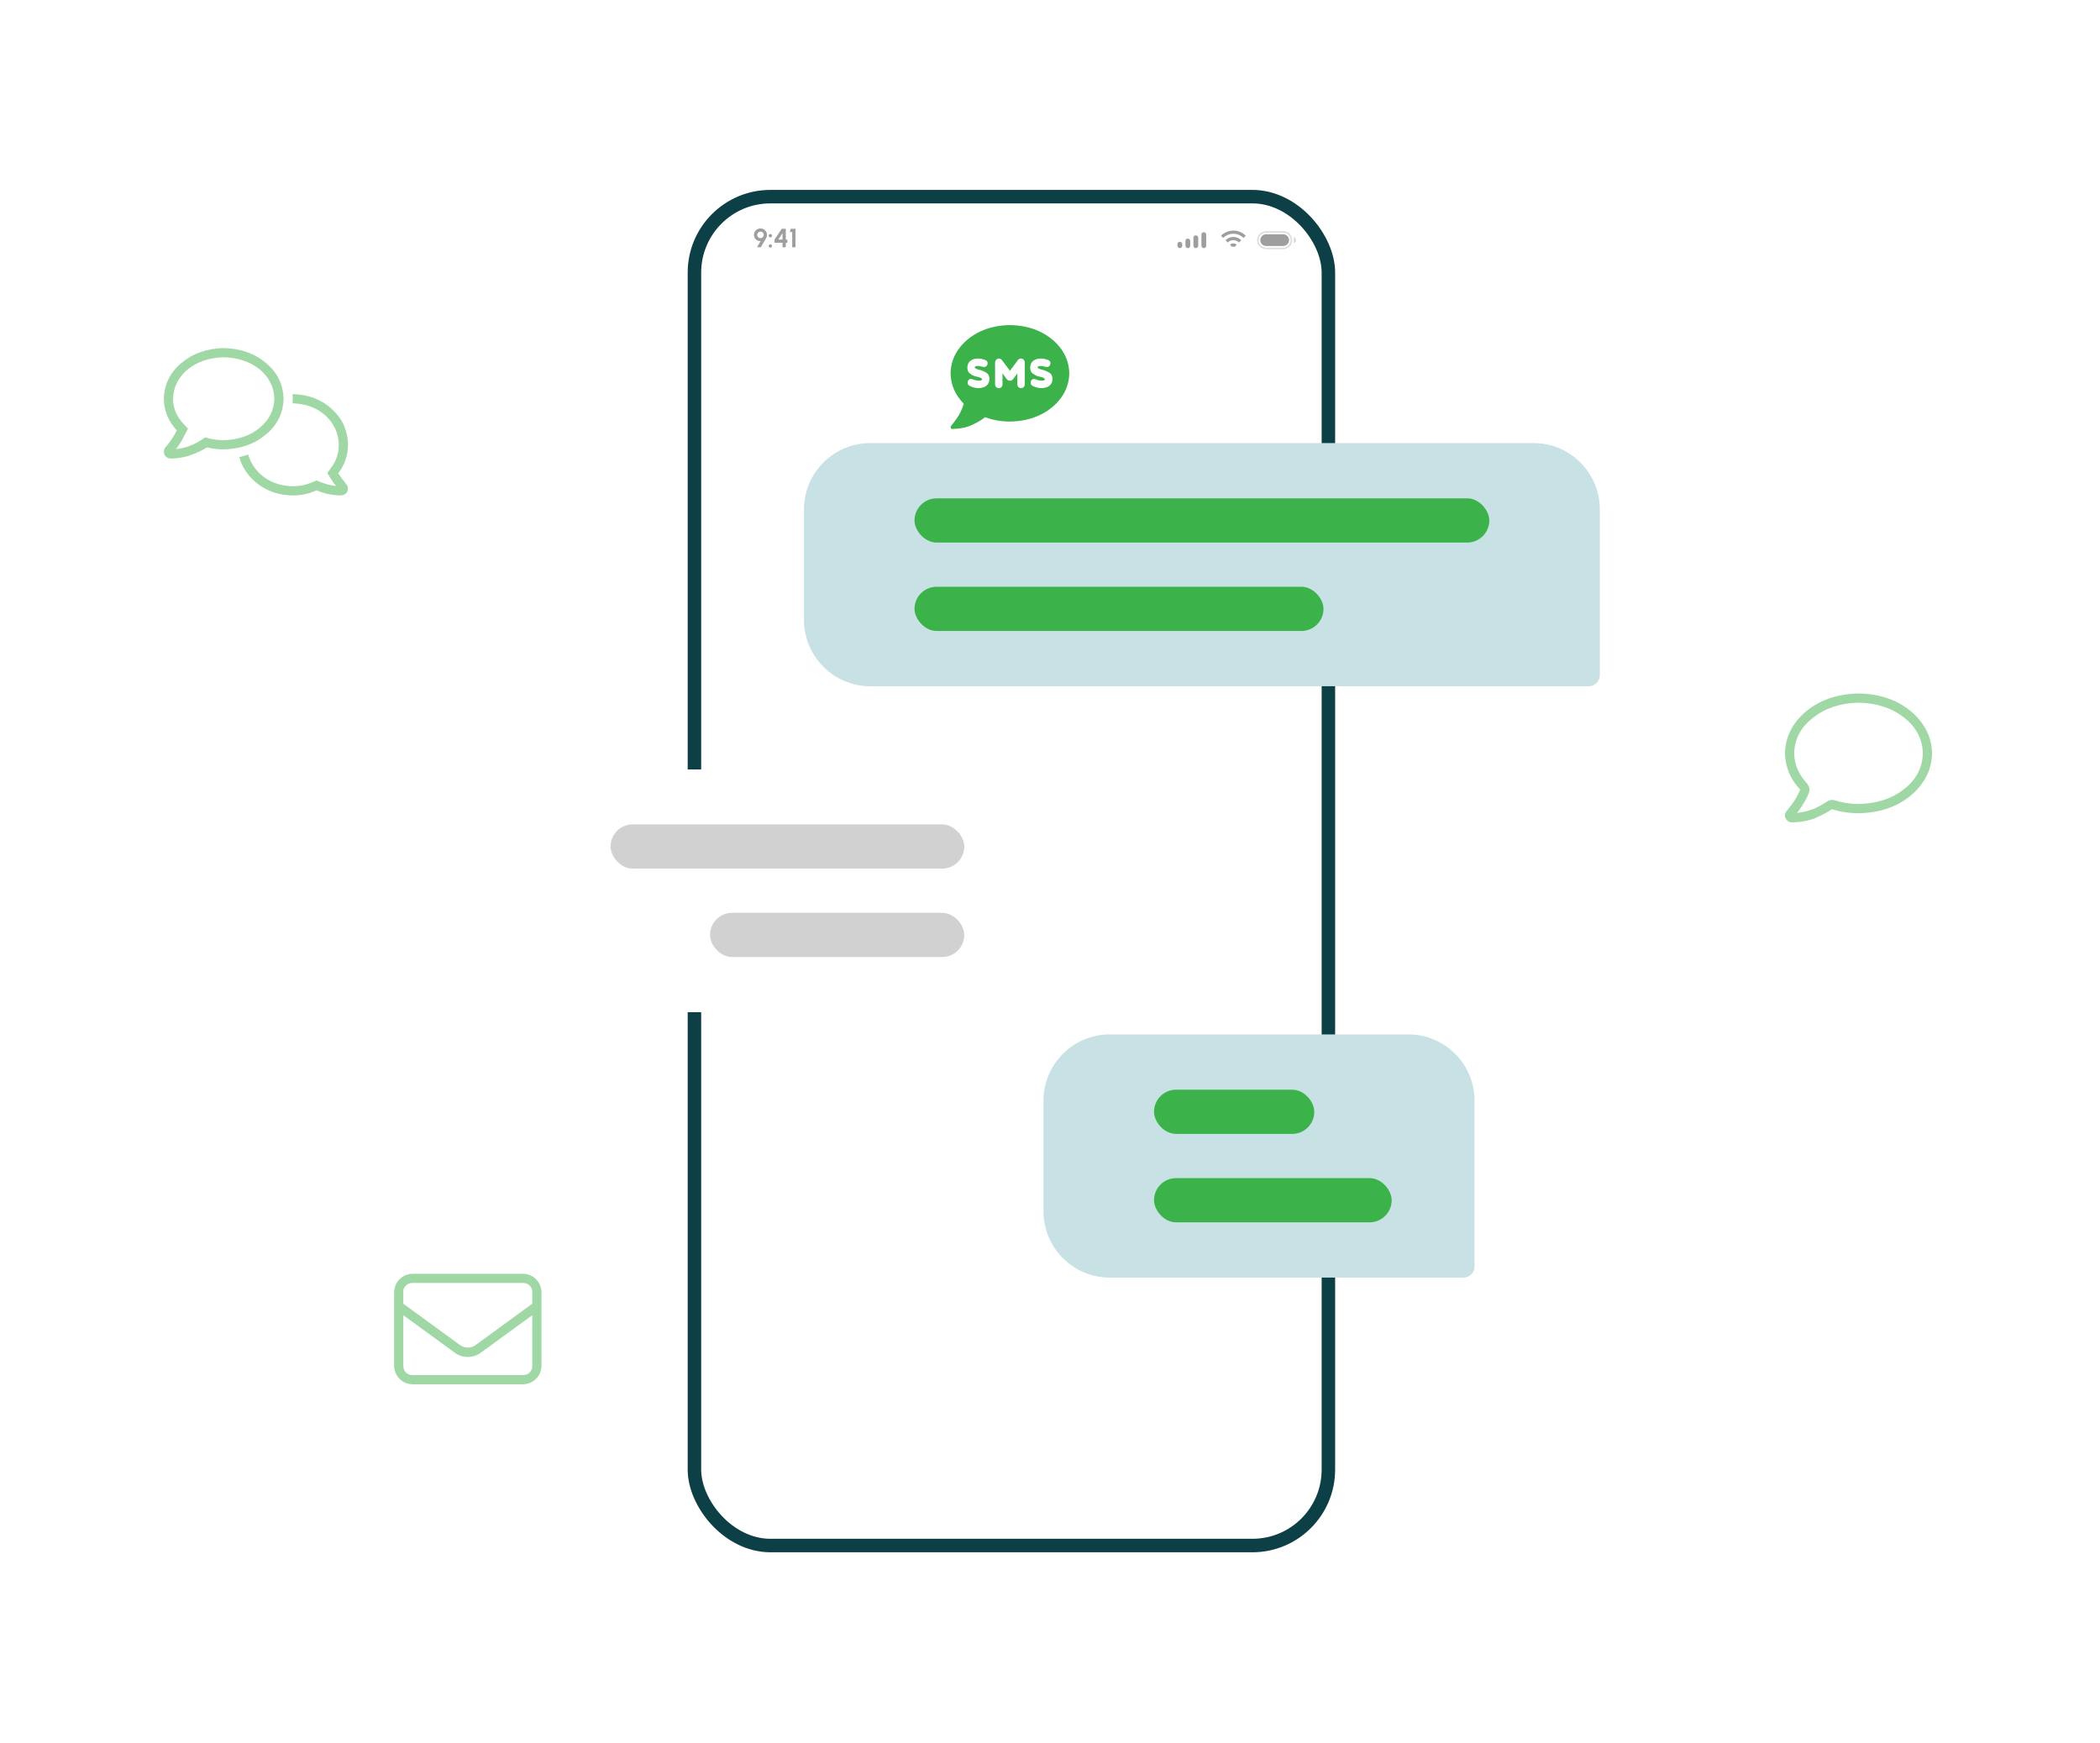 <svg width="500" height="415" viewBox="0 0 500 415" fill="none" xmlns="http://www.w3.org/2000/svg">
<g filter="url(#filter0_d_1754_7154)">
<g clip-path="url(#clip0_1754_7154)">
<rect x="166.945" y="42.003" width="147.734" height="317.95" rx="16.486" fill="white"/>
<path d="M240.457 70.981C243.107 71.018 245.48 71.533 247.578 72.526C249.712 73.557 251.405 74.937 252.656 76.666C253.908 78.396 254.552 80.328 254.588 82.462C254.552 84.597 253.908 86.529 252.656 88.258C251.405 89.988 249.712 91.368 247.578 92.398C245.48 93.392 243.107 93.907 240.457 93.944C238.323 93.944 236.354 93.594 234.551 92.895C233.852 93.484 232.84 94.091 231.515 94.717C230.19 95.342 228.608 95.674 226.768 95.71C226.547 95.71 226.418 95.618 226.381 95.434C226.308 95.25 226.326 95.103 226.437 94.993C226.547 94.919 226.97 94.367 227.706 93.337C228.442 92.343 229.031 91.129 229.473 89.694C227.449 87.669 226.4 85.259 226.326 82.462C226.363 80.328 227.007 78.396 228.258 76.666C229.509 74.937 231.202 73.557 233.337 72.526C235.434 71.533 237.808 71.018 240.457 70.981ZM235.545 84.229C235.655 83.346 235.434 82.72 234.882 82.352C234.293 81.984 233.741 81.745 233.226 81.634C233.189 81.634 233.171 81.634 233.171 81.634C233.134 81.598 233.079 81.579 233.005 81.579C232.417 81.432 232.104 81.248 232.067 81.027C232.177 80.733 232.582 80.641 233.281 80.751C233.502 80.788 233.741 80.843 233.999 80.917C234.514 81.064 234.882 80.88 235.103 80.365C235.25 79.85 235.066 79.482 234.551 79.261C234.22 79.15 233.889 79.058 233.557 78.985C232.674 78.874 231.957 78.966 231.405 79.261C230.816 79.555 230.466 80.034 230.356 80.696C230.245 81.579 230.466 82.205 231.018 82.573C231.57 82.941 232.049 83.162 232.453 83.235C232.564 83.272 232.656 83.29 232.729 83.29C233.429 83.438 233.797 83.64 233.833 83.898C233.723 84.192 233.318 84.284 232.619 84.174C232.325 84.137 231.993 84.045 231.625 83.898C231.589 83.861 231.533 83.842 231.46 83.842C230.981 83.695 230.632 83.879 230.411 84.394C230.301 84.946 230.521 85.333 231.073 85.554C231.478 85.738 231.901 85.866 232.343 85.94C232.564 85.977 232.785 85.995 233.005 85.995C234.477 85.922 235.324 85.333 235.545 84.229ZM243.99 85.112V79.813C243.953 79.408 243.751 79.132 243.383 78.985C242.978 78.874 242.647 78.966 242.389 79.261L240.457 81.855L238.525 79.261C238.268 78.966 237.936 78.874 237.532 78.985C237.164 79.169 236.961 79.445 236.925 79.813V85.112C236.961 85.664 237.256 85.958 237.808 85.995C238.36 85.958 238.654 85.664 238.691 85.112V82.462L239.74 83.898C239.924 84.118 240.163 84.229 240.457 84.229C240.752 84.229 240.991 84.118 241.175 83.898L242.224 82.462V85.112C242.26 85.664 242.555 85.958 243.107 85.995C243.659 85.958 243.953 85.664 243.99 85.112ZM250.559 84.229C250.669 83.346 250.448 82.72 249.896 82.352C249.308 81.984 248.756 81.745 248.24 81.634C248.204 81.634 248.185 81.634 248.185 81.634C248.148 81.598 248.093 81.579 248.02 81.579C247.431 81.432 247.1 81.248 247.026 81.027C247.136 80.733 247.541 80.641 248.24 80.751C248.461 80.788 248.7 80.843 248.958 80.917C249.473 81.064 249.841 80.88 250.062 80.365C250.209 79.85 250.025 79.482 249.51 79.261C249.179 79.15 248.848 79.058 248.516 78.985C247.633 78.874 246.916 78.966 246.364 79.261C245.775 79.555 245.425 80.034 245.315 80.696C245.204 81.579 245.425 82.205 245.977 82.573C246.529 82.941 247.008 83.162 247.412 83.235C247.523 83.272 247.615 83.29 247.688 83.29C248.388 83.438 248.756 83.64 248.792 83.898C248.682 84.192 248.277 84.284 247.578 84.174C247.284 84.137 246.952 84.045 246.584 83.898C246.548 83.861 246.511 83.842 246.474 83.842C245.959 83.732 245.609 83.916 245.425 84.394C245.315 84.946 245.517 85.333 246.032 85.554C246.437 85.738 246.879 85.866 247.357 85.94C247.578 85.977 247.799 85.995 248.02 85.995C249.492 85.922 250.338 85.333 250.559 84.229Z" fill="#3BB24A"/>
<rect x="199.598" y="109.126" width="82.431" height="9.421" rx="4.71" fill="#E5E5E5"/>
<g opacity="0.7">
<rect x="286.05" y="48.853" width="1.142" height="3.805" rx="0.571" fill="#757575"/>
<rect x="284.147" y="49.614" width="1.142" height="3.044" rx="0.571" fill="#757575"/>
<rect x="282.245" y="50.375" width="1.142" height="2.283" rx="0.571" fill="#757575"/>
<rect x="280.342" y="51.136" width="1.142" height="1.522" rx="0.571" fill="#757575"/>
<path opacity="0.35" d="M299.496 50.755C299.496 49.669 300.376 48.789 301.462 48.789H305.521C306.607 48.789 307.487 49.669 307.487 50.755C307.487 51.841 306.607 52.721 305.521 52.721H301.462C300.376 52.721 299.496 51.841 299.496 50.755Z" stroke="#757575" stroke-width="0.381"/>
<path opacity="0.4" d="M308.058 49.994V51.516C308.364 51.387 308.563 51.087 308.563 50.755C308.563 50.423 308.364 50.123 308.058 49.994Z" fill="#757575"/>
<path d="M300.067 50.755C300.067 49.985 300.692 49.36 301.463 49.36H305.522C306.292 49.36 306.917 49.985 306.917 50.755C306.917 51.526 306.292 52.151 305.522 52.151H301.463C300.692 52.151 300.067 51.526 300.067 50.755Z" fill="#757575"/>
<path d="M180.239 52.448L181.098 50.986C180.887 50.998 180.686 50.97 180.495 50.901C180.305 50.831 180.136 50.729 179.987 50.592C179.838 50.456 179.72 50.295 179.633 50.108C179.547 49.922 179.505 49.719 179.505 49.501C179.505 49.289 179.545 49.091 179.626 48.907C179.707 48.72 179.819 48.557 179.961 48.416C180.106 48.274 180.272 48.163 180.459 48.083C180.649 48.003 180.852 47.963 181.069 47.963C181.352 47.963 181.611 48.032 181.845 48.171C182.081 48.309 182.27 48.495 182.41 48.727C182.553 48.96 182.624 49.218 182.624 49.501C182.624 49.642 182.606 49.775 182.57 49.901C182.536 50.024 182.481 50.15 182.407 50.278L181.139 52.448H180.239ZM181.063 50.272C181.216 50.272 181.351 50.235 181.468 50.161C181.587 50.088 181.68 49.993 181.746 49.875C181.812 49.758 181.845 49.632 181.845 49.498C181.845 49.351 181.809 49.22 181.736 49.105C181.664 48.987 181.568 48.896 181.449 48.831C181.33 48.764 181.203 48.731 181.069 48.731C180.916 48.731 180.78 48.767 180.661 48.841C180.544 48.912 180.451 49.006 180.383 49.124C180.315 49.241 180.281 49.366 180.281 49.498C180.281 49.639 180.315 49.767 180.383 49.885C180.453 50.002 180.547 50.097 180.664 50.168C180.783 50.237 180.916 50.272 181.063 50.272Z" fill="#757575"/>
<path d="M183.421 50.092C183.31 50.092 183.216 50.055 183.137 49.979C183.06 49.902 183.022 49.807 183.022 49.696C183.022 49.589 183.06 49.497 183.137 49.419C183.216 49.342 183.31 49.303 183.421 49.303C183.532 49.303 183.626 49.342 183.705 49.419C183.784 49.497 183.823 49.589 183.823 49.696C183.823 49.807 183.784 49.902 183.705 49.979C183.626 50.055 183.532 50.092 183.421 50.092ZM183.421 52.53C183.31 52.53 183.216 52.492 183.137 52.416C183.06 52.339 183.022 52.245 183.022 52.133C183.022 52.026 183.06 51.934 183.137 51.857C183.216 51.779 183.31 51.74 183.421 51.74C183.532 51.74 183.626 51.779 183.705 51.857C183.784 51.934 183.823 52.026 183.823 52.133C183.823 52.245 183.784 52.339 183.705 52.416C183.626 52.492 183.532 52.53 183.421 52.53Z" fill="#757575"/>
<path d="M186.314 52.448V51.382H184.411V50.611L186.132 48.045H187.093V50.614H187.47V51.382H187.093V52.448H186.314ZM185.315 50.611L186.314 50.614L186.311 49.092L185.315 50.611Z" fill="#757575"/>
<path d="M188.62 52.448V48.812H188.058L188.268 48.045H189.398V52.448H188.62Z" fill="#757575"/>
<path d="M293.122 52.12C293.265 51.977 293.459 51.897 293.66 51.897C293.862 51.897 294.056 51.977 294.199 52.12M292.046 51.043C292.258 50.831 292.51 50.663 292.787 50.548C293.064 50.434 293.361 50.375 293.66 50.375C293.96 50.375 294.257 50.434 294.534 50.548C294.811 50.663 295.063 50.831 295.275 51.043M290.97 49.967C291.323 49.614 291.743 49.334 292.204 49.142C292.666 48.951 293.161 48.853 293.66 48.853C294.16 48.853 294.655 48.951 295.117 49.142C295.578 49.334 295.998 49.614 296.351 49.967" stroke="#757575" stroke-width="0.761"/>
</g>
</g>
<rect x="165.34" y="40.398" width="150.946" height="321.162" rx="18.092" stroke="#0D3F46" stroke-width="3.212"/>
</g>
<path d="M191.428 121.283C191.428 112.563 198.497 105.493 207.218 105.493H365.12C373.841 105.493 380.91 112.563 380.91 121.283V160.759C380.91 162.212 379.732 163.391 378.279 163.391H207.218C198.497 163.391 191.428 156.321 191.428 147.6V121.283Z" fill="#C7E1E5"/>
<rect x="217.745" y="118.652" width="136.849" height="10.527" rx="5.263" fill="#3BB24A"/>
<rect x="217.745" y="139.705" width="97.373" height="10.527" rx="5.263" fill="#3BB24A"/>
<path d="M248.448 262.08C248.448 253.359 255.518 246.289 264.238 246.289H335.294C344.015 246.289 351.085 253.359 351.085 262.08V301.555C351.085 303.009 349.906 304.187 348.453 304.187H264.238C255.518 304.187 248.448 297.117 248.448 288.397V262.08Z" fill="#C7E1E5"/>
<rect x="274.766" y="259.448" width="38.16" height="10.527" rx="5.263" fill="#3BB24A"/>
<rect x="274.766" y="280.502" width="56.582" height="10.527" rx="5.263" fill="#3BB24A"/>
<g filter="url(#filter1_d_1754_7154)">
<path d="M119.056 193.655C119.056 184.935 126.125 177.865 134.846 177.865H240.114C248.835 177.865 255.904 184.935 255.904 193.655V219.972C255.904 228.693 248.835 235.762 240.114 235.762H121.687C120.234 235.762 119.056 234.584 119.056 233.131V193.655Z" fill="white" shape-rendering="crispEdges"/>
<rect x="145.373" y="191.023" width="84.215" height="10.527" rx="5.263" fill="#D1D1D1"/>
<rect x="169.058" y="212.077" width="60.529" height="10.527" rx="5.263" fill="#D1D1D1"/>
</g>
<path d="M442.537 167.306C438.196 167.397 434.587 168.585 431.709 170.87C428.784 173.108 427.277 175.941 427.185 179.368C427.231 181.972 428.236 184.348 430.201 186.495C430.795 187.226 430.955 187.98 430.681 188.757V188.826C430.269 189.831 429.79 190.745 429.241 191.567C428.739 192.389 428.282 193.052 427.871 193.554C429.378 193.372 430.749 193.029 431.983 192.526C433.171 191.978 434.153 191.43 434.93 190.882C435.524 190.47 436.163 190.356 436.849 190.539C438.676 191.133 440.572 191.43 442.537 191.43C446.877 191.339 450.487 190.151 453.365 187.866C456.244 185.627 457.729 182.795 457.82 179.368C457.729 175.941 456.244 173.108 453.365 170.87C450.487 168.585 446.877 167.397 442.537 167.306ZM442.537 165.113C445.781 165.159 448.728 165.798 451.378 167.032C453.982 168.311 456.061 170.024 457.614 172.172C459.168 174.319 459.967 176.718 460.013 179.368C459.967 182.018 459.168 184.417 457.614 186.564C456.061 188.711 453.982 190.425 451.378 191.704C448.728 192.938 445.781 193.577 442.537 193.623C440.298 193.623 438.174 193.303 436.163 192.664C435.112 193.395 433.787 194.103 432.188 194.788C430.589 195.428 428.739 195.77 426.637 195.816C425.952 195.77 425.449 195.428 425.129 194.788C424.855 194.148 424.969 193.554 425.472 193.006C425.518 192.96 425.906 192.458 426.637 191.498C427.368 190.585 428.031 189.42 428.624 188.003C426.294 185.582 425.084 182.703 424.992 179.368C425.038 176.718 425.837 174.319 427.391 172.172C428.944 170.024 431.046 168.311 433.696 167.032C436.346 165.798 439.293 165.159 442.537 165.113Z" fill="#A0D8A5"/>
<path d="M67.518 94.934C67.427 98.361 66.033 101.193 63.337 103.432C60.642 105.717 57.283 106.905 53.263 106.996C51.846 106.996 50.522 106.836 49.288 106.516C48.283 107.156 47.049 107.75 45.587 108.298C44.125 108.846 42.48 109.143 40.653 109.189C39.967 109.143 39.465 108.824 39.145 108.23C38.916 107.544 39.008 106.95 39.419 106.448C39.51 106.402 39.83 106.014 40.379 105.283C40.972 104.506 41.544 103.569 42.092 102.473C40.081 100.325 39.053 97.812 39.008 94.934C39.099 91.507 40.493 88.675 43.188 86.436C45.884 84.151 49.242 82.963 53.263 82.872C57.283 82.963 60.642 84.151 63.337 86.436C66.033 88.675 67.427 91.507 67.518 94.934ZM53.263 104.803C56.69 104.712 59.522 103.752 61.761 101.924C64.046 100.051 65.234 97.721 65.325 94.934C65.234 92.147 64.068 89.817 61.83 87.944C59.545 86.116 56.69 85.156 53.263 85.065C49.836 85.156 46.981 86.116 44.696 87.944C42.457 89.817 41.292 92.147 41.201 94.934C41.201 97.173 42.046 99.183 43.737 100.965L44.765 102.062L44.079 103.364C43.348 104.871 42.617 106.059 41.886 106.927C43.211 106.79 44.399 106.493 45.45 106.037C46.501 105.625 47.369 105.168 48.054 104.666L48.877 104.118L49.768 104.392C50.91 104.666 52.075 104.803 53.263 104.803ZM80.539 112.684C80.996 113.415 81.407 113.986 81.773 114.398C82.138 114.855 82.344 115.129 82.39 115.22C82.847 115.723 82.961 116.317 82.733 117.002C82.413 117.596 81.91 117.916 81.225 117.961C78.986 117.916 77.044 117.505 75.399 116.728C73.663 117.55 71.767 117.961 69.711 117.961C66.558 117.916 63.84 117.048 61.556 115.357C59.271 113.667 57.74 111.496 56.964 108.846C57.695 108.664 58.403 108.458 59.088 108.23C59.728 110.423 61.007 112.227 62.926 113.644C64.845 115.014 67.107 115.723 69.711 115.768C71.401 115.768 73.001 115.426 74.508 114.74L75.399 114.398L76.222 114.74C77.455 115.243 78.712 115.563 79.991 115.7C79.58 115.197 79.146 114.58 78.689 113.849L77.935 112.616L78.826 111.382C80.06 109.737 80.677 107.91 80.677 105.899C80.585 103.112 79.511 100.782 77.455 98.909C75.399 97.081 72.818 96.122 69.711 96.031C69.665 96.031 69.642 96.031 69.642 96.031C69.688 95.665 69.711 95.299 69.711 94.934C69.711 94.614 69.688 94.294 69.642 93.975C69.642 93.929 69.642 93.883 69.642 93.838C69.642 93.838 69.665 93.838 69.711 93.838C73.458 93.929 76.564 95.117 79.032 97.401C81.499 99.64 82.778 102.473 82.87 105.899C82.824 108.458 82.047 110.72 80.539 112.684Z" fill="#A0D8A5"/>
<path d="M93.836 307.663C93.882 306.43 94.316 305.402 95.138 304.579C95.96 303.757 96.989 303.323 98.222 303.277H124.539C125.773 303.323 126.801 303.757 127.623 304.579C128.446 305.402 128.88 306.43 128.925 307.663V325.208C128.88 326.442 128.446 327.47 127.623 328.292C126.801 329.115 125.773 329.549 124.539 329.594H98.222C96.989 329.549 95.96 329.115 95.138 328.292C94.316 327.47 93.882 326.442 93.836 325.208V307.663ZM96.029 307.663V310.405L109.462 320.205C110.741 321.073 112.02 321.073 113.3 320.205L126.732 310.405V307.663C126.732 307.024 126.527 306.498 126.115 306.087C125.704 305.676 125.179 305.47 124.539 305.47H98.154C97.56 305.47 97.057 305.676 96.646 306.087C96.235 306.498 96.006 307.024 95.96 307.663H96.029ZM96.029 313.146V325.208C96.029 325.848 96.235 326.373 96.646 326.784C97.057 327.196 97.582 327.401 98.222 327.401H124.539C125.179 327.401 125.704 327.196 126.115 326.784C126.527 326.373 126.732 325.848 126.732 325.208V313.146L114.602 321.987C113.642 322.718 112.569 323.084 111.381 323.084C110.193 323.084 109.119 322.718 108.16 321.987L96.029 313.146Z" fill="#A0D8A5"/>
<defs>
<filter id="filter0_d_1754_7154" x="118.771" y="0.252" width="244.083" height="414.298" filterUnits="userSpaceOnUse" color-interpolation-filters="sRGB">
<feFlood flood-opacity="0" result="BackgroundImageFix"/>
<feColorMatrix in="SourceAlpha" type="matrix" values="0 0 0 0 0 0 0 0 0 0 0 0 0 0 0 0 0 0 127 0" result="hardAlpha"/>
<feOffset dy="6.423"/>
<feGaussianBlur stdDeviation="22.481"/>
<feComposite in2="hardAlpha" operator="out"/>
<feColorMatrix type="matrix" values="0 0 0 0 0 0 0 0 0 0 0 0 0 0 0 0 0 0 0.08 0"/>
<feBlend mode="normal" in2="BackgroundImageFix" result="effect1_dropShadow_1754_7154"/>
<feBlend mode="normal" in="SourceGraphic" in2="effect1_dropShadow_1754_7154" result="shape"/>
</filter>
<filter id="filter1_d_1754_7154" x="82.212" y="146.285" width="210.536" height="131.585" filterUnits="userSpaceOnUse" color-interpolation-filters="sRGB">
<feFlood flood-opacity="0" result="BackgroundImageFix"/>
<feColorMatrix in="SourceAlpha" type="matrix" values="0 0 0 0 0 0 0 0 0 0 0 0 0 0 0 0 0 0 127 0" result="hardAlpha"/>
<feOffset dy="5.263"/>
<feGaussianBlur stdDeviation="18.422"/>
<feComposite in2="hardAlpha" operator="out"/>
<feColorMatrix type="matrix" values="0 0 0 0 0 0 0 0 0 0 0 0 0 0 0 0 0 0 0.08 0"/>
<feBlend mode="normal" in2="BackgroundImageFix" result="effect1_dropShadow_1754_7154"/>
<feBlend mode="normal" in="SourceGraphic" in2="effect1_dropShadow_1754_7154" result="shape"/>
</filter>
<clipPath id="clip0_1754_7154">
<rect x="166.945" y="42.003" width="147.734" height="317.95" rx="16.486" fill="white"/>
</clipPath>
</defs>
</svg>
